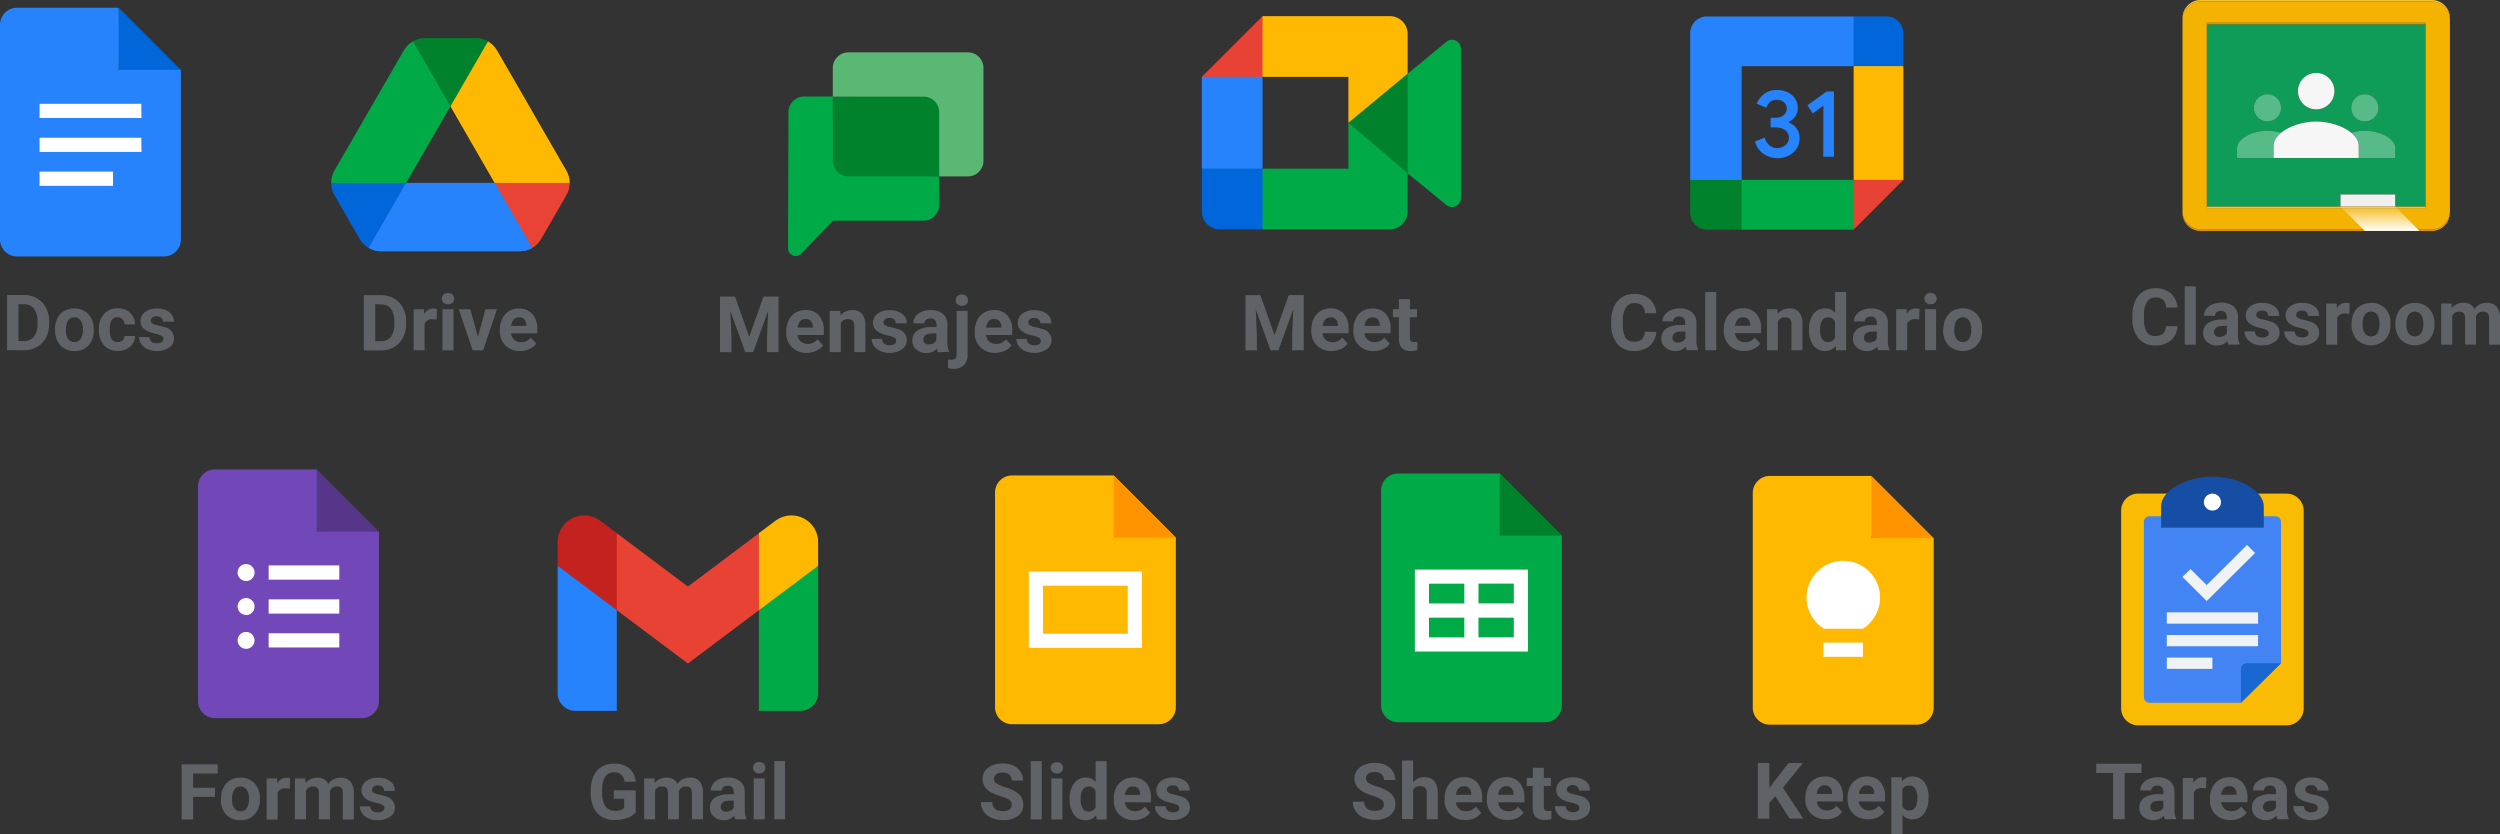 <?xml version="1.0" encoding="UTF-8"?>
<svg id="Layer_2" data-name="Layer 2" xmlns="http://www.w3.org/2000/svg" xmlns:xlink="http://www.w3.org/1999/xlink" viewBox="0 0 578.17 192.98">
  <rect x="0" y="0" width="578.17" height="192.98" fill="#333333" stroke="none"/>
  <defs>
    <style>
      .cls-1 {
        clip-path: url(#clippath);
      }

      .cls-2 {
        fill: none;
      }

      .cls-2, .cls-3, .cls-4, .cls-5, .cls-6, .cls-7, .cls-8, .cls-9, .cls-10, .cls-11, .cls-12, .cls-13, .cls-14, .cls-15, .cls-16, .cls-17, .cls-18, .cls-19, .cls-20, .cls-21, .cls-22, .cls-23, .cls-24, .cls-25, .cls-26, .cls-27, .cls-28, .cls-29, .cls-30 {
        stroke-width: 0px;
      }

      .cls-3 {
        fill: url(#linear-gradient);
      }

      .cls-4 {
        fill: #be360c;
      }

      .cls-4, .cls-5, .cls-6 {
        isolation: isolate;
        opacity: .2;
      }

      .cls-5 {
        fill: #263238;
      }

      .cls-6, .cls-22 {
        fill: #fff;
      }

      .cls-31 {
        clip-path: url(#clippath-1);
      }

      .cls-32 {
        clip-path: url(#clippath-4);
      }

      .cls-33 {
        clip-path: url(#clippath-3);
      }

      .cls-34 {
        clip-path: url(#clippath-2);
      }

      .cls-35 {
        clip-path: url(#clippath-7);
      }

      .cls-36 {
        clip-path: url(#clippath-8);
      }

      .cls-37 {
        clip-path: url(#clippath-6);
      }

      .cls-38 {
        clip-path: url(#clippath-5);
      }

      .cls-39 {
        clip-path: url(#clippath-9);
      }

      .cls-40 {
        clip-path: url(#clippath-10);
      }

      .cls-41 {
        clip-path: url(#clippath-11);
      }

      .cls-7 {
        fill: #f6f6f6;
      }

      .cls-8 {
        fill: #f3b300;
      }

      .cls-9 {
        fill: #fabb04;
      }

      .cls-10 {
        fill: #5f6368;
      }

      .cls-11 {
        fill: #5bb874;
      }

      .cls-12 {
        fill: #563689;
      }

      .cls-13 {
        fill: #7248b8;
      }

      .cls-14 {
        fill: #2683fb;
      }

      .cls-15 {
        fill: #57ba89;
      }

      .cls-16 {
        fill: #1967d1;
      }

      .cls-17 {
        fill: #4284f3;
      }

      .cls-18 {
        fill: #0f9c58;
      }

      .cls-19 {
        fill: #174ea5;
      }

      .cls-20 {
        fill: #c4221f;
      }

      .cls-21 {
        fill: #ff9400;
      }

      .cls-23 {
        fill: #e94335;
      }

      .cls-24 {
        fill: #ffb900;
      }

      .cls-25 {
        fill: #e84235;
      }

      .cls-26 {
        fill: #f0f2f3;
      }

      .cls-27 {
        fill: #f0f0f0;
      }

      .cls-28 {
        fill: #00ab47;
      }

      .cls-29 {
        fill: #0066d9;
      }

      .cls-30 {
        fill: #00822d;
      }
    </style>
    <clipPath id="clippath">
      <path class="cls-2" d="m494.51,114.16h34.31c2.17,0,3.94,1.75,3.95,3.92,0,0,0,0,0,0v45.75c0,2.17-1.78,3.93-3.95,3.92h-34.31c-2.18,0-3.95-1.74-3.96-3.92v-45.75c0-2.18,1.78-3.94,3.96-3.93h0Z"/>
    </clipPath>
    <clipPath id="clippath-1">
      <rect class="cls-2" x="479.97" y="106.96" width="63.47" height="63.47"/>
    </clipPath>
    <clipPath id="clippath-2">
      <path class="cls-2" d="m518.26,162.54h-21.14c-.72,0-1.31-.58-1.31-1.31v-40.53c0-.72.58-1.31,1.31-1.31,0,0,0,0,0,0h29.06c.73-.02,1.33.56,1.35,1.28,0,0,0,.02,0,.03v32.68"/>
    </clipPath>
    <clipPath id="clippath-3">
      <rect class="cls-2" x="479.97" y="106.96" width="63.47" height="63.47"/>
    </clipPath>
    <clipPath id="clippath-4">
      <path class="cls-2" d="m519.58,153.38h7.95l-9.27,9.15v-7.85c0-.73.6-1.31,1.32-1.31h0Z"/>
    </clipPath>
    <clipPath id="clippath-5">
      <rect class="cls-2" x="479.97" y="106.96" width="63.47" height="63.47"/>
    </clipPath>
    <clipPath id="clippath-6">
      <path class="cls-2" d="m504.73,133.42l1.87-1.82,3.73,3.71,9.33-9.28,1.87,1.85-11.19,11.12-5.6-5.58Zm-3.62,10.81v-2.61h21.11v2.61h-21.11Zm0,10.46v-2.61h10.55v2.61h-10.55Zm0-5.23v-2.61h21.11v2.61h-21.11Z"/>
    </clipPath>
    <clipPath id="clippath-7">
      <rect class="cls-2" x="479.97" y="106.96" width="63.47" height="63.47"/>
    </clipPath>
    <clipPath id="clippath-8">
      <path class="cls-2" d="m511.66,110.24c-5.75,0-11.87,3.07-11.87,6.86v4.93h23.75v-4.93c0-3.79-6.15-6.86-11.87-6.86Z"/>
    </clipPath>
    <clipPath id="clippath-9">
      <rect class="cls-2" x="479.97" y="106.96" width="63.47" height="63.47"/>
    </clipPath>
    <clipPath id="clippath-10">
      <ellipse class="cls-2" cx="511.66" cy="116.12" rx="1.98" ry="1.96"/>
    </clipPath>
    <clipPath id="clippath-11">
      <rect class="cls-2" x="479.97" y="106.96" width="63.47" height="63.47"/>
    </clipPath>
    <linearGradient id="linear-gradient" x1="550.42" y1="53.46" x2="550.42" y2="46.92" gradientUnits="userSpaceOnUse">
      <stop offset="0" stop-color="#fff"/>
      <stop offset="1" stop-color="#fff" stop-opacity="0"/>
    </linearGradient>
  </defs>
  <g id="Layer_1-2" data-name="Layer 1">
    <g>
      <g id="Layer_2-2" data-name="Layer 2">
        <g id="Layer_2-2" data-name="Layer 2-2">
          <path class="cls-10" d="m495.27,178.77h-3.9v10.68h-2.69v-10.68h-3.89v-2.14h10.47v2.14Z"/>
          <path class="cls-10" d="m500.66,189.48c-.12-.26-.21-.54-.25-.82-.61.68-1.49,1.06-2.41,1.03-.85.03-1.68-.27-2.33-.82-.6-.51-.94-1.27-.92-2.05-.05-.92.38-1.79,1.13-2.33.97-.6,2.11-.89,3.25-.82h1.18v-.55c.02-.38-.1-.76-.34-1.06-.28-.29-.68-.43-1.08-.39-.36-.02-.72.09-1,.31-.24.2-.38.51-.37.82h-2.56c0-.55.19-1.09.53-1.53.37-.49.87-.88,1.45-1.11.67-.28,1.38-.42,2.1-.4,1.01-.05,2.01.26,2.8.89.7.62,1.08,1.53,1.04,2.47v4.11c-.03.71.1,1.41.38,2.06v.15l-2.59.06Zm-2.1-1.77c.36.01.71-.06,1.04-.22.3-.14.55-.38.71-.67v-1.64h-.95c-1.27,0-1.96.44-2.04,1.33v.15c-.02.31.11.61.34.82.26.19.59.28.91.24Z"/>
          <path class="cls-10" d="m510.18,182.32c-.3-.05-.61-.07-.91-.07-.78-.1-1.53.29-1.9.98v6.25h-2.56v-9.55h2.42l.07,1.13c.4-.82,1.24-1.33,2.15-1.31.28,0,.56.04.82.12l-.09,2.46Z"/>
          <path class="cls-10" d="m515.81,189.65c-1.27.05-2.5-.41-3.43-1.28-.89-.92-1.36-2.16-1.29-3.43v-.25c-.02-.89.17-1.78.56-2.58.34-.72.89-1.33,1.57-1.74.7-.42,1.51-.63,2.33-.62,1.16-.06,2.29.39,3.09,1.24.8.98,1.21,2.23,1.13,3.5v1.04h-6.08c.06.57.32,1.1.74,1.5.43.38,1,.59,1.58.57.9.04,1.76-.36,2.31-1.07l1.25,1.41c-.4.55-.93.99-1.55,1.27-.69.31-1.44.47-2.19.45Zm-.3-7.85c-.47,0-.91.18-1.23.52-.34.42-.55.93-.6,1.47h3.55v-.21c.02-.48-.15-.95-.46-1.31-.33-.33-.79-.5-1.26-.47Z"/>
          <path class="cls-10" d="m526.71,189.48c-.12-.26-.21-.54-.25-.82-.61.68-1.49,1.06-2.41,1.03-.85.03-1.68-.27-2.33-.82-.6-.51-.94-1.27-.92-2.05-.05-.92.38-1.79,1.13-2.33.98-.61,2.13-.9,3.29-.82h1.17v-.55c.02-.38-.1-.76-.34-1.06-.28-.28-.67-.43-1.07-.39-.36-.02-.72.09-1.01.31-.24.2-.38.51-.37.82h-2.55c0-.55.18-1.09.51-1.54.37-.49.87-.88,1.45-1.11.65-.27,1.36-.4,2.06-.39,1.01-.05,2.01.26,2.8.89.7.62,1.08,1.53,1.04,2.47v4.11c-.03.71.1,1.41.38,2.06v.15l-2.57.06Zm-2.1-1.77c.36.02.72-.06,1.04-.22.3-.14.55-.38.71-.67v-1.64h-.95c-1.27,0-1.96.44-2.04,1.33v.15c-.02.31.11.61.34.82.26.19.59.28.91.24h0Z"/>
          <path class="cls-10" d="m536.05,186.84c0-.31-.18-.6-.46-.74-.47-.23-.97-.4-1.49-.48-2.28-.48-3.42-1.44-3.41-2.89,0-.83.39-1.62,1.05-2.12.8-.58,1.77-.87,2.76-.82,1.03-.06,2.06.23,2.91.82.7.52,1.11,1.35,1.09,2.23h-2.56c.01-.34-.12-.66-.35-.9-.3-.27-.7-.4-1.1-.36-.36-.02-.71.08-1,.3-.23.18-.36.45-.35.74,0,.28.16.54.4.68.42.23.88.38,1.36.45.56.1,1.11.25,1.64.43,1.19.29,2.02,1.35,2.02,2.57,0,.86-.44,1.66-1.18,2.11-.85.58-1.87.86-2.89.82-.73.02-1.46-.13-2.13-.43-.59-.25-1.09-.66-1.46-1.18-.35-.47-.54-1.05-.53-1.64h2.47c-.02.4.14.79.44,1.06.36.26.8.39,1.25.36.39.03.78-.07,1.11-.28.26-.15.42-.43.41-.72Z"/>
          <g class="cls-1">
            <g class="cls-31">
              <rect class="cls-9" x="489.93" y="113.54" width="43.46" height="54.84"/>
            </g>
          </g>
          <g class="cls-34">
            <g class="cls-33">
              <rect class="cls-17" x="495.21" y="118.78" width="32.9" height="44.38"/>
            </g>
          </g>
          <g class="cls-32">
            <g class="cls-38">
              <rect class="cls-16" x="517.64" y="152.77" width="10.48" height="10.39"/>
            </g>
          </g>
          <g class="cls-37">
            <g class="cls-35">
              <rect class="cls-26" x="500.48" y="125.42" width="22.35" height="29.9"/>
            </g>
          </g>
          <g class="cls-36">
            <g class="cls-39">
              <rect class="cls-19" x="499.17" y="109.62" width="24.99" height="13.01"/>
            </g>
          </g>
          <g class="cls-40">
            <g class="cls-41">
              <rect class="cls-22" x="509.06" y="113.54" width="5.2" height="5.16"/>
            </g>
          </g>
        </g>
      </g>
      <g id="Layer_2-3" data-name="Layer 2">
        <g id="Layer_2-2-2" data-name="Layer 2-2">
          <path class="cls-10" d="m383.05,76.74c-.04,1.25-.59,2.42-1.52,3.25-1.02.82-2.31,1.25-3.62,1.18-1.47.07-2.9-.53-3.87-1.64-1-1.3-1.5-2.92-1.41-4.55v-.82c-.03-1.13.19-2.25.65-3.29.39-.89,1.04-1.64,1.86-2.15.84-.51,1.82-.77,2.8-.75,1.29-.06,2.56.36,3.56,1.18.93.85,1.49,2.03,1.56,3.29h-2.63c0-.66-.25-1.31-.69-1.8-.51-.41-1.15-.6-1.8-.55-.81-.01-1.56.41-1.97,1.1-.5.89-.73,1.91-.67,2.93v.97c-.07,1.03.14,2.06.62,2.98.44.65,1.2,1.01,1.98.95.65.05,1.3-.15,1.82-.56.44-.46.69-1.08.69-1.72h2.64Z"/>
          <path class="cls-10" d="m390.11,80.99c-.12-.26-.21-.54-.25-.82-.62.68-1.51,1.05-2.42,1-.85.02-1.67-.27-2.31-.82-.6-.5-.94-1.25-.92-2.04-.05-.91.38-1.78,1.12-2.32.97-.6,2.1-.88,3.24-.82h1.16v-.54c.02-.38-.1-.76-.34-1.05-.28-.28-.67-.43-1.06-.39-.36-.02-.72.09-1.01.3-.24.21-.37.51-.36.82h-2.5c.01-.54.19-1.05.52-1.48.37-.49.87-.88,1.44-1.1.66-.28,1.37-.42,2.09-.4,1-.05,1.99.26,2.79.88.7.63,1.07,1.53,1.03,2.47v4.11c-.03.7.1,1.4.38,2.04v.15l-2.57.02Zm-2.1-1.76c.37,0,.74-.08,1.06-.25.29-.15.54-.38.7-.67v-1.64h-.97c-1.27,0-1.94.44-2.02,1.31v.15c-.02.31.1.61.33.82.26.2.58.3.9.28Z"/>
          <path class="cls-10" d="m396.91,80.99h-2.54v-13.47h2.54v13.47Z"/>
          <path class="cls-10" d="m403.37,81.17c-1.26.05-2.49-.41-3.4-1.28-.89-.91-1.37-2.14-1.31-3.41v-.25c-.02-.89.17-1.78.55-2.58.34-.72.89-1.33,1.57-1.74.7-.41,1.5-.62,2.31-.61,1.15-.06,2.27.39,3.07,1.23.8.97,1.2,2.22,1.12,3.48v1.04h-6.04c.05.59.31,1.13.74,1.54.43.38.99.58,1.56.56.89.04,1.75-.36,2.29-1.06l1.25,1.4c-.41.54-.95.97-1.57,1.24-.67.3-1.4.46-2.14.45Zm-.29-7.8c-.46,0-.91.18-1.22.51-.34.42-.55.93-.6,1.46h3.53v-.21c.02-.48-.15-.94-.46-1.31-.33-.32-.78-.49-1.24-.46Z"/>
          <path class="cls-10" d="m411.04,71.5l.08,1.1c.65-.84,1.67-1.32,2.73-1.27.84-.07,1.67.26,2.24.89.55.77.82,1.7.76,2.65v6.13h-2.54v-6.06c.04-.42-.09-.84-.35-1.18-.32-.27-.74-.4-1.16-.36-.68-.04-1.32.32-1.64.91v6.69h-2.5v-9.49h2.38Z"/>
          <path class="cls-10" d="m418.37,76.17c-.06-1.26.29-2.5,1-3.53.63-.86,1.65-1.35,2.72-1.31.89-.03,1.74.36,2.31,1.04v-4.84h2.55v13.47h-2.32l-.12-1c-.58.77-1.5,1.21-2.47,1.18-1.06.03-2.06-.47-2.69-1.32-.73-1.08-1.07-2.37-.99-3.67Zm2.54.19c-.04.71.12,1.42.46,2.05.29.47.81.74,1.36.71.7.04,1.36-.35,1.64-.99v-3.75c-.28-.65-.94-1.05-1.64-.99-1.21,0-1.82.99-1.82,2.97Z"/>
          <path class="cls-10" d="m434.39,80.99c-.12-.26-.21-.54-.25-.82-.6.68-1.48,1.06-2.39,1.03-.85.02-1.67-.27-2.31-.82-.6-.51-.94-1.26-.92-2.05-.04-.91.38-1.78,1.12-2.32.97-.6,2.1-.88,3.24-.82h1.17v-.54c.02-.38-.1-.76-.35-1.05-.28-.28-.67-.43-1.07-.39-.36-.02-.72.09-1,.3-.24.2-.38.51-.37.82h-2.52c0-.54.18-1.07.51-1.5.37-.49.87-.88,1.44-1.1.66-.28,1.37-.42,2.09-.4,1-.05,1.99.26,2.79.88.7.63,1.07,1.53,1.03,2.47v4.11c-.03.7.1,1.4.38,2.04v.15l-2.56.02Zm-2.1-1.76c.36,0,.72-.08,1.04-.25.3-.15.54-.38.71-.67v-1.64h-.95c-1.27,0-1.94.44-2.02,1.31v.15c-.02.31.1.61.33.82.26.2.58.3.9.28Z"/>
          <path class="cls-10" d="m443.86,73.88c-.3-.05-.61-.07-.91-.07-.77-.1-1.52.29-1.88.98v6.2h-2.54v-9.49h2.39l.07,1.13c.4-.8,1.22-1.31,2.11-1.31.28,0,.56.04.82.12l-.07,2.44Z"/>
          <path class="cls-10" d="m445.06,69.05c-.01-.36.13-.7.39-.95.6-.49,1.47-.49,2.07,0,.52.52.52,1.37,0,1.89-.28.25-.66.39-1.04.37-.38.02-.75-.11-1.03-.37-.26-.24-.41-.59-.39-.95Zm2.7,11.94h-2.55v-9.49h2.55v9.49Z"/>
          <path class="cls-10" d="m449.44,76.16c-.01-.87.17-1.72.54-2.51.33-.71.87-1.31,1.54-1.72.72-.41,1.54-.62,2.37-.61,1.16-.04,2.29.38,3.14,1.18.84.85,1.33,2,1.36,3.2v.65c.07,1.28-.37,2.54-1.22,3.5-1.83,1.77-4.74,1.77-6.57,0-.86-.99-1.29-2.28-1.22-3.58l.07-.11Zm2.53.18c-.05.73.13,1.45.51,2.07.62.8,1.77.95,2.57.33.12-.1.23-.21.33-.33.4-.68.58-1.47.52-2.26.04-.72-.14-1.44-.52-2.05-.6-.8-1.73-.97-2.53-.37-.14.11-.27.23-.37.37-.39.68-.56,1.46-.51,2.24Z"/>
          <g id="art_layer" data-name="art layer">
            <path class="cls-14" d="m407.88,35.61c-.99-.69-1.7-1.71-2.01-2.88l2.25-.93c.16.7.53,1.33,1.07,1.81.52.43,1.17.66,1.84.64.68,0,1.34-.23,1.87-.67.52-.41.83-1.04.82-1.71.02-.68-.29-1.32-.82-1.73-.6-.46-1.34-.7-2.1-.67h-1.31v-2.23h1.17c.66.02,1.3-.18,1.82-.58.49-.38.77-.98.74-1.6.02-.56-.23-1.09-.67-1.44-.47-.37-1.05-.56-1.64-.54-.57-.03-1.14.16-1.58.53-.38.36-.66.81-.82,1.31l-2.23-.93c.33-.88.9-1.65,1.64-2.22.87-.67,1.95-1.01,3.05-.96.85-.01,1.7.17,2.47.53.69.32,1.29.83,1.71,1.46.41.63.63,1.36.62,2.11.02.71-.18,1.42-.57,2.01-.38.54-.89.98-1.48,1.27v.13c.72.3,1.35.79,1.81,1.41.46.66.69,1.46.66,2.27.01.84-.22,1.65-.67,2.36-.46.71-1.1,1.27-1.86,1.64-.83.4-1.74.61-2.65.59-1.12,0-2.2-.35-3.12-.99Z"/>
            <path class="cls-14" d="m421.7,24.44l-2.47,1.79-1.23-1.88,4.44-3.2h1.69v15.1h-2.47l.03-11.8Z"/>
            <polygon class="cls-25" points="440.19 41.6 428.69 53.11 427.86 47.35 428.69 41.6 434.44 39.96 440.19 41.6"/>
            <polygon class="cls-28" points="402.75 41.6 399.94 47.35 402.8 53.11 428.69 53.11 428.69 41.6 402.75 41.6"/>
            <path class="cls-14" d="m394.77,3.8c-2.15,0-3.89,1.75-3.89,3.9v33.91l5.75,2.47,6.16-2.47V15.31h25.88l2.47-6.16-2.47-5.34h-33.91Z"/>
            <path class="cls-30" d="m390.89,41.6v7.61c0,2.15,1.74,3.89,3.89,3.9h8.03v-11.5h-11.92Z"/>
            <polygon class="cls-24" points="428.69 15.31 428.69 41.6 440.19 41.6 440.19 15.31 434.44 12.71 428.69 15.31"/>
            <path class="cls-29" d="m440.19,15.31v-7.61c0-2.15-1.74-3.9-3.9-3.9h-7.61v11.5h11.5Z"/>
          </g>
        </g>
      </g>
      <g id="Layer_2-4" data-name="Layer 2">
        <g id="Layer_2-2-3" data-name="Layer 2-2">
          <path class="cls-10" d="m291.47,68.24l3.29,9.26,3.29-9.26h3.46v12.77h-2.67v-3.49l.26-6.02-3.45,9.52h-1.81l-3.43-9.51.26,6.02v3.49h-2.63v-12.77h3.43Z"/>
          <path class="cls-10" d="m307.97,81.19c-1.26.05-2.49-.41-3.4-1.28-.89-.9-1.37-2.14-1.31-3.41v-.25c-.02-.88.17-1.76.55-2.56.34-.73.88-1.34,1.57-1.76.7-.42,1.5-.63,2.31-.61,1.15-.06,2.27.39,3.07,1.22.8.98,1.2,2.23,1.12,3.49v1.04h-6.05c.06.57.32,1.1.75,1.49.43.38.99.59,1.56.57.89.04,1.75-.36,2.29-1.07l1.21,1.41c-.39.55-.93.99-1.54,1.26-.67.3-1.39.46-2.12.45Zm-.29-7.8c-.46-.02-.91.17-1.22.52-.34.42-.54.93-.58,1.46h3.53v-.21c.02-.48-.15-.95-.46-1.31-.34-.33-.8-.5-1.27-.47Z"/>
          <path class="cls-10" d="m317.68,81.19c-1.26.05-2.48-.41-3.39-1.28-.9-.9-1.38-2.14-1.31-3.41v-.25c-.01-.88.18-1.76.56-2.56.33-.73.88-1.34,1.56-1.76.7-.4,1.49-.61,2.3-.58,1.15-.06,2.27.39,3.07,1.22.8.97,1.2,2.21,1.13,3.47v1.04h-6.04c.06.57.32,1.1.74,1.49.43.38.99.59,1.57.57.89.04,1.74-.36,2.28-1.07l1.25,1.4c-.38.56-.91,1-1.53,1.27-.68.31-1.43.47-2.18.45Zm-.29-7.8c-.46-.02-.91.17-1.22.52-.34.41-.55.93-.6,1.46h3.53v-.21c.02-.48-.14-.94-.45-1.31-.33-.33-.79-.5-1.25-.47Z"/>
          <path class="cls-10" d="m326.06,69.19v2.33h1.64v1.86h-1.64v4.74c-.02.27.05.53.2.76.22.17.5.25.77.22.25,0,.5-.02.75-.06v1.93c-.5.15-1.02.22-1.54.22-1.77,0-2.68-.9-2.72-2.69v-5.13h-1.38v-1.86h1.38v-2.33h2.54Z"/>
          <polygon class="cls-30" points="311.84 28.38 317.69 35.06 325.54 40.07 326.91 28.42 325.54 17.03 317.53 21.44 311.84 28.38"/>
          <path class="cls-29" d="m277.95,39v9.93c0,2.27,1.84,4.11,4.11,4.11h9.93l2.05-7.5-2.05-6.53-6.81-2.05-7.22,2.05Z"/>
          <polygon class="cls-25" points="291.98 3.73 277.95 17.76 285.17 19.82 291.98 17.76 294 11.32 291.98 3.73"/>
          <rect class="cls-14" x="277.95" y="17.76" width="14.04" height="21.23"/>
          <path class="cls-28" d="m334.51,9.67l-8.97,7.4v23.01l9.04,7.4c.91.68,2.2.5,2.88-.41.27-.36.41-.79.41-1.23V11.26c0-1.13-.91-2.06-2.05-2.06-.48,0-.95.16-1.32.47Z"/>
          <path class="cls-28" d="m311.84,28.38h0v10.62h-19.86v14.04h29.45c2.27,0,4.11-1.84,4.11-4.11v-8.85l-13.7-11.69Z"/>
          <path class="cls-24" d="m321.43,3.73h-29.45v14.04h19.86v10.62l13.7-11.35V7.84c0-2.27-1.84-4.11-4.11-4.11Z"/>
        </g>
      </g>
      <g id="Layer_2-5" data-name="Layer 2">
        <g id="Layer_2-2-4" data-name="Layer 2-2">
          <path class="cls-10" d="m1.64,80.99v-12.77h3.89c1.05-.02,2.09.24,3.01.76.89.51,1.61,1.26,2.08,2.16.51.98.77,2.07.75,3.18v.61c.02,1.1-.23,2.19-.74,3.17-.47.9-1.18,1.64-2.06,2.14-.92.52-1.95.78-3.01.77l-3.91-.02Zm2.63-10.64v8.53h1.23c.9.05,1.78-.32,2.36-1.01.59-.84.88-1.86.82-2.88v-.67c.07-1.05-.22-2.09-.82-2.96-.58-.69-1.46-1.06-2.36-1h-1.23Z"/>
          <path class="cls-10" d="m12.71,76.16c-.02-.87.17-1.73.54-2.51.33-.71.87-1.31,1.54-1.72.72-.41,1.54-.62,2.37-.6,1.16-.05,2.29.38,3.14,1.18.84.85,1.32,1.99,1.36,3.19v.65c.08,1.28-.34,2.54-1.17,3.52-.85.9-2.05,1.38-3.29,1.31-1.22.05-2.39-.43-3.23-1.31-.86-.99-1.29-2.27-1.22-3.57l-.03-.12Zm2.53.18c-.04.73.13,1.45.51,2.07.62.8,1.77.95,2.57.33.12-.1.23-.21.33-.33.4-.69.58-1.48.52-2.27.04-.72-.14-1.43-.52-2.04-.33-.48-.88-.75-1.46-.73-.57-.02-1.12.25-1.44.73-.39.68-.56,1.46-.51,2.24Z"/>
          <path class="cls-10" d="m27.21,79.13c.42.02.82-.12,1.14-.39.29-.26.46-.63.46-1.03h2.42c0,.63-.19,1.24-.53,1.77-.35.54-.84.97-1.42,1.24-.62.3-1.29.45-1.98.44-1.23.07-2.42-.41-3.25-1.31-.83-1-1.25-2.28-1.18-3.57v-.16c-.07-1.27.35-2.52,1.17-3.5.82-.89,2-1.36,3.2-1.31,1.05-.05,2.07.31,2.85,1.01.74.7,1.16,1.69,1.13,2.71h-2.42c0-.44-.16-.87-.46-1.2-.3-.32-.72-.49-1.16-.47-.53-.03-1.03.22-1.34.65-.35.64-.51,1.37-.45,2.1v.26c-.06.73.1,1.47.45,2.11.31.43.82.68,1.36.64Z"/>
          <path class="cls-10" d="m37.8,78.37c0-.31-.18-.59-.46-.73-.46-.23-.96-.39-1.47-.48-2.26-.48-3.39-1.44-3.39-2.88,0-.83.38-1.61,1.04-2.1.79-.59,1.76-.88,2.74-.82,1.03-.06,2.04.23,2.88.82.7.52,1.1,1.34,1.08,2.21h-2.56c0-.33-.12-.66-.35-.9-.62-.45-1.44-.47-2.09-.07-.23.18-.36.45-.35.74,0,.28.15.54.4.67.42.23.88.38,1.35.45.54.1,1.07.24,1.59.42,1.19.27,2.03,1.33,2.04,2.56.02.85-.4,1.64-1.11,2.1-.85.57-1.85.86-2.88.82-.73.01-1.45-.13-2.12-.42-.58-.26-1.08-.66-1.45-1.17-.35-.48-.53-1.05-.53-1.64h2.41c-.02.41.15.81.47,1.08.36.26.8.38,1.24.36.39.02.77-.07,1.1-.28.25-.16.41-.45.4-.75Z"/>
          <rect class="cls-22" x="8.5" y="31.21" width="24.84" height="4.58"/>
          <rect class="cls-22" x="8.5" y="39.05" width="18.3" height="4.58"/>
          <polygon class="cls-29" points="27.45 16.18 34.19 16.5 41.83 16.18 27.45 1.79 27.13 10.57 27.45 16.18"/>
          <rect class="cls-22" x="8.5" y="23.37" width="24.84" height="4.58"/>
          <path class="cls-14" d="m27.45,16.18V1.79H3.92C1.76,1.8,0,3.55,0,5.71v49.68c0,2.16,1.76,3.92,3.92,3.92h34c2.16,0,3.92-1.76,3.92-3.92V16.18h-14.38Zm-1.31,26.8H9.15v-3.29h16.99v3.29Zm6.57-7.84H9.15v-3.29h23.53l.04,3.29Zm0-7.85H9.15v-3.29h23.53l.04,3.29Z"/>
        </g>
      </g>
      <g id="Layer_2-6" data-name="Layer 2">
        <g id="Layer_2-2-5" data-name="Layer 2-2">
          <path class="cls-10" d="m84.14,81.02v-12.77h3.95c1.05-.02,2.09.24,3.02.76.89.5,1.6,1.26,2.07,2.16.51.98.77,2.07.75,3.18v.58c.02,1.1-.23,2.19-.73,3.17-.47.92-1.19,1.68-2.09,2.19-.92.52-1.95.78-3.01.77l-3.96-.04Zm2.63-10.68v8.57h1.27c.9.06,1.78-.32,2.36-1.01.59-.84.88-1.86.82-2.88v-.67c.07-1.05-.22-2.09-.82-2.95-.57-.68-1.42-1.05-2.31-1.01l-1.32-.04Z"/>
          <path class="cls-10" d="m100.99,73.9c-.3-.04-.61-.06-.91-.07-.77-.1-1.53.28-1.89.97v6.21h-2.53v-9.49h2.39l.07,1.13c.39-.81,1.22-1.31,2.11-1.31.28,0,.56.03.82.12l-.07,2.43Z"/>
          <path class="cls-10" d="m102.19,69.07c-.01-.35.12-.69.38-.94.28-.26.66-.39,1.04-.37.38-.02.75.12,1.04.37.52.52.52,1.37,0,1.89-.28.25-.65.38-1.03.36-.38.02-.75-.11-1.04-.36-.26-.25-.4-.59-.39-.95Zm2.7,11.95h-2.55v-9.49h2.55v9.49Z"/>
          <path class="cls-10" d="m110.52,77.92l1.76-6.39h2.65l-3.2,9.49h-2.42l-3.2-9.49h2.65l1.77,6.39Z"/>
          <path class="cls-10" d="m120.31,81.19c-1.26.05-2.49-.41-3.4-1.27-.89-.91-1.37-2.15-1.31-3.42v-.25c-.01-.88.18-1.75.55-2.54.33-.72.86-1.33,1.53-1.75.7-.41,1.5-.62,2.32-.61,1.15-.06,2.27.39,3.07,1.22.82.97,1.25,2.21,1.19,3.48v1.04h-6.09c.06.57.32,1.1.75,1.49.43.38.99.59,1.56.57.89.04,1.75-.36,2.29-1.06l1.24,1.37c-.39.55-.93.99-1.54,1.26-.67.31-1.41.47-2.15.47Zm-.29-7.79c-.46-.02-.91.17-1.22.51-.34.41-.55.91-.6,1.45h3.53v-.21c.02-.48-.15-.95-.46-1.31-.33-.31-.78-.48-1.24-.44Z"/>
          <path class="cls-23" d="m114.39,42.3l3.19,7.48,5.49,7.56h0c.87-.5,1.59-1.21,2.09-2.08l5.83-10.12c.5-.86.76-1.84.76-2.84l-8.97-.95-8.4.95Z"/>
          <path class="cls-30" d="m112.86,9.56c-.86-.5-1.84-.76-2.84-.76h-11.69c-1,0-1.98.27-2.84.76h0l3.29,7.68,5.35,7.31v.04h0l5.4-7.4,3.29-7.64h.05Z"/>
          <path class="cls-29" d="m93.95,42.3l-8.95-1.27-8.41,1.27c0,1,.26,1.98.76,2.84l5.82,10.12c.5.86,1.22,1.58,2.09,2.08l5.4-7.17,3.29-7.87h.02Z"/>
          <path class="cls-24" d="m122.97,25.54l-8.03-13.9c-.5-.86-1.22-1.58-2.08-2.08l-8.69,15.04,10.21,17.7h17.37c0-1-.26-1.98-.76-2.84l-8.03-13.91Z"/>
          <path class="cls-14" d="m114.39,42.3h-20.44l-8.68,15.04c.86.5,1.83.76,2.82.76h32.14c1,0,1.98-.26,2.84-.76l-8.69-15.04Z"/>
          <path class="cls-14" d="m114.39,42.3h-20.44l-8.68,15.04c.86.5,1.83.76,2.82.76h32.14c1,0,1.98-.26,2.84-.76l-8.69-15.04Z"/>
          <path class="cls-28" d="m104.18,24.6l-8.69-15.04c-.86.5-1.58,1.21-2.08,2.07l-16.07,27.83c-.49.86-.75,1.84-.76,2.84h17.36l10.22-17.7Z"/>
        </g>
      </g>
      <g id="Layer_2-7" data-name="Layer 2">
        <g id="Layer_2-2-6" data-name="Layer 2-2">
          <path class="cls-10" d="m169.98,68.59l3.29,9.33,3.29-9.33h3.48v12.85h-2.65v-3.51l.27-6.06-3.48,9.57h-1.82l-3.46-9.57.26,6.06v3.51h-2.65v-12.85h3.46Z"/>
          <path class="cls-10" d="m186.58,81.62c-1.27.05-2.51-.43-3.43-1.31-.9-.91-1.38-2.16-1.31-3.43v-.25c-.02-.89.17-1.77.56-2.57.34-.72.89-1.33,1.57-1.75.7-.41,1.51-.62,2.33-.61,1.16-.06,2.29.39,3.09,1.23.8.98,1.21,2.23,1.13,3.5v1.04h-6.08c.06.57.32,1.11.74,1.5.43.38,1,.59,1.58.57.9.04,1.75-.36,2.3-1.07l1.3,1.42c-.41.55-.96.97-1.59,1.23-.68.32-1.42.49-2.17.49Zm-.3-7.85c-.46-.01-.91.17-1.23.51-.34.42-.55.94-.6,1.48h3.55v-.21c.02-.48-.15-.95-.46-1.32-.33-.32-.79-.49-1.26-.46Z"/>
          <path class="cls-10" d="m194.31,71.89l.07,1.1c.66-.84,1.68-1.31,2.74-1.27.85-.07,1.68.26,2.26.89.56.77.83,1.71.76,2.66v6.17h-2.56v-6.06c.04-.42-.09-.84-.35-1.18-.31-.29-.72-.43-1.14-.41-.68-.04-1.32.32-1.64.92v6.73h-2.56v-9.55h2.41Z"/>
          <path class="cls-10" d="m207.26,78.8c0-.32-.18-.6-.47-.74-.47-.23-.97-.39-1.49-.48-2.27-.48-3.41-1.45-3.41-2.89,0-.84.39-1.63,1.06-2.13.8-.59,1.77-.88,2.76-.82,1.03-.07,2.06.22,2.9.82.71.52,1.11,1.34,1.09,2.22h-2.55c0-.34-.12-.66-.35-.9-.31-.26-.71-.39-1.11-.35-.35-.02-.71.08-.99.29-.24.17-.38.45-.39.74,0,.28.16.54.4.68.42.22.88.38,1.36.45.56.1,1.11.24,1.64.43,1.18.29,2.01,1.34,2.01,2.55.02.85-.4,1.65-1.12,2.12-.85.57-1.87.86-2.89.82-.73.01-1.46-.13-2.14-.43-.58-.26-1.09-.66-1.46-1.18-.35-.48-.53-1.05-.53-1.64h2.42c-.02.44.17.85.51,1.13.36.26.8.39,1.25.36.39.02.78-.07,1.11-.28.25-.17.39-.46.38-.76Z"/>
          <path class="cls-10" d="m216.91,81.44c-.13-.26-.22-.54-.25-.82-.61.69-1.5,1.07-2.42,1.04-.85.03-1.68-.27-2.33-.82-.6-.51-.94-1.26-.92-2.05-.04-.92.38-1.8,1.13-2.33.98-.61,2.13-.9,3.29-.82h1.18v-.54c.02-.38-.1-.76-.35-1.06-.28-.29-.67-.44-1.07-.4-.36-.02-.72.09-1.01.31-.24.2-.38.51-.37.82h-2.55c0-.55.15-1.09.47-1.54.37-.5.88-.9,1.45-1.13.67-.27,1.38-.41,2.1-.39,1.01-.05,2,.26,2.8.88.7.62,1.08,1.53,1.04,2.47v4.11c-.03.7.1,1.41.38,2.05v.15l-2.57.09Zm-2.11-1.77c.36,0,.72-.08,1.04-.25.29-.15.54-.39.71-.67v-1.64h-.95c-1.28,0-1.96.44-2.04,1.32v.15c-.02.31.11.61.34.82.26.2.58.29.9.27Z"/>
          <path class="cls-10" d="m223.77,71.89v10.06c.06.9-.23,1.78-.82,2.47-.65.62-1.52.94-2.42.88-.43,0-.85-.05-1.27-.16v-2.01c.27.05.55.07.82.07.77,0,1.16-.41,1.16-1.22v-10.09h2.52Zm-2.76-2.47c0-.36.13-.7.39-.95.28-.26.66-.39,1.04-.37.39-.02.76.11,1.05.37.25.25.39.59.38.95.01.36-.13.71-.39.95-.6.49-1.47.49-2.07,0-.27-.25-.41-.6-.39-.96h0Z"/>
          <path class="cls-10" d="m230.16,81.62c-1.27.04-2.51-.43-3.42-1.31-.9-.91-1.38-2.16-1.32-3.43v-.25c-.02-.89.18-1.77.56-2.57.34-.72.89-1.33,1.58-1.75.7-.42,1.51-.63,2.33-.61,1.16-.06,2.28.39,3.08,1.23.8.98,1.21,2.23,1.13,3.5v1.04h-6.08c.06.58.32,1.11.75,1.5.43.39,1,.59,1.58.57.89.04,1.75-.36,2.3-1.07l1.27,1.42c-.4.55-.94.97-1.57,1.23-.68.32-1.42.49-2.17.49Zm-.29-7.85c-.46-.01-.91.17-1.23.51-.35.42-.56.94-.61,1.48h3.55v-.21c.02-.48-.14-.96-.46-1.32-.33-.32-.79-.49-1.25-.46Z"/>
          <path class="cls-10" d="m240.71,78.8c0-.32-.18-.6-.47-.74-.47-.23-.97-.39-1.49-.48-2.27-.48-3.4-1.45-3.4-2.89,0-.84.38-1.63,1.05-2.13.8-.59,1.77-.88,2.76-.82,1.03-.06,2.06.23,2.91.82.7.52,1.1,1.35,1.08,2.22h-2.55c.01-.34-.12-.66-.35-.9-.3-.26-.7-.39-1.1-.35-.36-.02-.71.08-1,.29-.23.18-.36.46-.35.75,0,.28.16.54.4.68.42.22.88.38,1.36.45.56.1,1.11.24,1.64.43,1.16.3,1.98,1.34,1.99,2.54,0,.85-.41,1.65-1.13,2.12-.85.57-1.87.86-2.89.82-.73.01-1.46-.14-2.14-.43-.58-.26-1.08-.66-1.45-1.18-.35-.48-.54-1.05-.53-1.64h2.42c-.02.44.18.86.53,1.13.36.26.8.38,1.25.36.39.03.78-.07,1.11-.28.25-.17.38-.47.35-.76Z"/>
          <g id="foreground">
            <path class="cls-30" d="m217.2,40.8l1.03-15.37c0-1.98-1.6-3.58-3.58-3.58h0l-22.04.51-.51,15.88c0,1.98,1.6,3.58,3.58,3.58,0,0,0,0,0,0l21.51-1.02Z"/>
            <path class="cls-28" d="m196.2,40.8h21v6.64c0,1.98-1.6,3.59-3.58,3.59h-21.01l-7.31,7.67c-.69.7-1.82.7-2.52,0-.34-.34-.53-.79-.53-1.27l.1-31.53c0-1.98,1.61-3.57,3.59-3.57h6.66v14.87c0,1.98,1.61,3.59,3.59,3.59Z"/>
            <path class="cls-11" d="m192.61,22.35h21.01c1.98,0,3.58,1.6,3.58,3.58v14.87h6.66c1.98,0,3.58-1.61,3.58-3.59V15.69c0-1.98-1.6-3.58-3.58-3.58h0s-27.67,0-27.67,0c-1.98,0-3.59,1.6-3.59,3.58v6.66Z"/>
          </g>
        </g>
      </g>
      <g id="Layer_2-8" data-name="Layer 2">
        <g id="Layer_2-2-7" data-name="Layer 2-2">
          <path class="cls-10" d="m410.57,184.15l-1.38,1.51v3.67h-2.65v-12.88h2.65v5.83l1.17-1.6,3.29-4.22h3.29l-4.6,5.71,4.69,7.14h-3.15l-3.3-5.15Z"/>
          <path class="cls-10" d="m422.25,189.47c-1.27.05-2.5-.41-3.42-1.28-.9-.91-1.38-2.16-1.32-3.43v-.25c-.01-.89.18-1.77.56-2.58.34-.72.89-1.33,1.58-1.74.7-.42,1.51-.63,2.33-.62,1.17-.07,2.31.39,3.11,1.24.8.98,1.21,2.23,1.13,3.5v1.04h-6.08c.05.57.32,1.11.75,1.5.43.39,1,.59,1.58.57.9.04,1.75-.36,2.3-1.07l1.25,1.41c-.39.55-.93.99-1.55,1.27-.69.31-1.44.47-2.19.45Zm-.29-7.85c-.47-.02-.92.17-1.23.52-.34.42-.54.93-.58,1.47h3.55v-.21c.02-.48-.14-.95-.46-1.31-.34-.33-.8-.5-1.27-.47Z"/>
          <path class="cls-10" d="m432.02,189.47c-1.27.05-2.5-.41-3.42-1.28-.9-.91-1.38-2.16-1.32-3.43v-.25c-.01-.89.18-1.77.56-2.58.34-.72.89-1.33,1.58-1.74.7-.42,1.51-.63,2.33-.62,1.16-.06,2.29.39,3.08,1.24.81.98,1.21,2.23,1.13,3.5v1.04h-6.08c.06.57.32,1.11.75,1.5.43.39,1,.59,1.58.57.9.04,1.75-.36,2.3-1.07l1.27,1.41c-.4.55-.93.99-1.55,1.27-.69.31-1.43.46-2.19.45Zm-.29-7.85c-.47-.02-.92.17-1.23.52-.35.42-.56.93-.61,1.47h3.55v-.21c.02-.48-.14-.95-.46-1.31-.33-.33-.79-.5-1.25-.47Z"/>
          <path class="cls-10" d="m445.99,184.62c.06,1.25-.3,2.48-1,3.51-.61.86-1.61,1.37-2.66,1.35-.89.04-1.75-.33-2.34-1v4.5h-2.59v-13.22h2.36l.11.93c.59-.73,1.48-1.14,2.42-1.11,1.08-.04,2.1.45,2.75,1.31.71,1.06,1.05,2.33.98,3.6l-.02.14Zm-2.56-.19c.04-.72-.12-1.43-.47-2.05-.29-.47-.82-.75-1.37-.72-.68-.07-1.34.29-1.64.91v3.92c.31.62.95.99,1.64.95,1.23,0,1.84-1,1.84-3Z"/>
          <rect class="cls-22" x="421.37" y="148.3" width="9.8" height="3.92"/>
          <path class="cls-22" d="m426.26,129.02c-5.08-.02-9.22,4.09-9.23,9.17-.01,3.17,1.62,6.13,4.3,7.82h9.84c4.3-2.71,5.6-8.39,2.89-12.69-1.69-2.69-4.65-4.31-7.82-4.3h.02Z"/>
          <path class="cls-24" d="m440,123.14l-7.19,1.31,1.31-7.19-1.31-7.19h-23.53c-2.16,0-3.92,1.76-3.92,3.92v49.68c0,2.16,1.76,3.92,3.92,3.92h34c2.16,0,3.92-1.76,3.92-3.92v-39.22l-7.19-1.31Zm-9.17,28.76h-9.13v-3.29h9.13v3.29Zm0-6.5h-9.04c-3.98-2.5-5.18-7.75-2.69-11.72,2.5-3.98,7.75-5.18,11.72-2.69,3.98,2.5,5.18,7.75,2.69,11.72-.68,1.09-1.6,2-2.69,2.69Z"/>
          <polygon class="cls-21" points="432.81 110.06 447.19 124.44 432.81 124.44 432.81 110.06"/>
        </g>
      </g>
      <g id="Layer_2-9" data-name="Layer 2">
        <g id="Layer_2-2-8" data-name="Layer 2-2">
          <path class="cls-10" d="m49.7,184.29h-5.05v5.22h-2.63v-12.75h8.32v2.13h-5.69v3.29h5.05v2.11Z"/>
          <path class="cls-10" d="m51.12,184.68c-.02-.87.17-1.74.55-2.52.34-.71.88-1.31,1.56-1.71.72-.41,1.54-.63,2.37-.61,1.16-.05,2.29.38,3.13,1.18.85.85,1.33,2,1.36,3.2v.65c.07,1.28-.37,2.54-1.22,3.5-.85.9-2.05,1.39-3.29,1.32-1.23.06-2.43-.42-3.29-1.31-.86-.99-1.29-2.28-1.22-3.58l.03-.11Zm2.54.17c-.05.73.13,1.45.51,2.07.33.48.88.75,1.45.71.57.03,1.11-.24,1.44-.71.4-.68.58-1.47.52-2.26.04-.72-.14-1.44-.52-2.05-.33-.48-.88-.75-1.45-.73-.57-.03-1.12.25-1.44.72-.39.68-.57,1.46-.51,2.24Z"/>
          <path class="cls-10" d="m67,182.39c-.3-.04-.61-.07-.91-.07-.78-.1-1.53.31-1.88,1.01v6.21h-2.54v-9.5h2.4l.07,1.13c.4-.8,1.22-1.31,2.12-1.31.28,0,.56.04.82.12l-.07,2.41Z"/>
          <path class="cls-10" d="m70.6,180.05l.08,1.06c.66-.82,1.67-1.28,2.73-1.24,1.06-.09,2.07.49,2.51,1.45.63-.95,1.71-1.5,2.85-1.45.86-.06,1.71.27,2.3.9.56.79.82,1.74.75,2.7v6.06h-2.54v-6.09c.04-.41-.06-.83-.29-1.18-.29-.29-.7-.42-1.11-.38-.71-.04-1.36.41-1.58,1.09v6.52h-2.56v-6.05c.04-.42-.08-.84-.32-1.19-.3-.28-.7-.41-1.11-.37-.64-.03-1.24.32-1.54.9v6.71h-2.56v-9.46h2.37Z"/>
          <path class="cls-10" d="m88.92,186.89c0-.31-.18-.6-.46-.74-.47-.23-.97-.39-1.48-.48-2.26-.47-3.39-1.43-3.39-2.88,0-.83.38-1.61,1.04-2.11.79-.58,1.76-.87,2.74-.82,1.03-.06,2.05.23,2.89.82.69.53,1.08,1.35,1.05,2.22h-2.47c.01-.33-.11-.66-.35-.9-.3-.26-.69-.39-1.09-.36-.36-.03-.73.08-1.02.3-.22.18-.35.45-.35.73,0,.26.13.51.35.67.42.22.88.38,1.35.44.54.1,1.07.25,1.59.43,1.18.28,2.01,1.34,2.01,2.56.01.84-.41,1.63-1.12,2.1-.85.57-1.85.86-2.88.82-.73.02-1.45-.13-2.12-.43-.58-.25-1.08-.65-1.45-1.17-.34-.46-.53-1.02-.53-1.59h2.4c0,.4.19.78.5,1.03.36.26.8.39,1.24.36.39.03.77-.07,1.1-.27.26-.15.42-.43.41-.72Z"/>
          <polygon class="cls-12" points="73.24 108.56 87.62 122.94 80.43 123.6 73.24 122.94 72.58 115.75 73.24 108.56"/>
          <rect class="cls-22" x="61.8" y="130.46" width="16.99" height="3.92"/>
          <circle class="cls-22" cx="56.89" cy="132.42" r="2.28"/>
          <rect class="cls-22" x="61.8" y="138.3" width="16.99" height="3.92"/>
          <circle class="cls-22" cx="56.89" cy="140.26" r="2.28"/>
          <rect class="cls-22" x="61.8" y="146.15" width="16.99" height="3.92"/>
          <circle class="cls-22" cx="56.89" cy="148.11" r="2.61"/>
          <path class="cls-13" d="m73.25,122.94v-14.38h-23.54c-2.16,0-3.92,1.76-3.92,3.92v49.68c0,2.16,1.76,3.92,3.92,3.92h34c2.16,0,3.92-1.76,3.92-3.92v-39.22h-14.37Zm-16.34,27.12c-1.08,0-1.96-.88-1.96-1.96,0-1.08.88-1.96,1.96-1.96,1.08,0,1.96.88,1.96,1.96,0,0,0,0,0,0,0,1.08-.87,1.96-1.95,1.96,0,0-.02,0-.02,0h0Zm0-7.84c-1.08,0-1.96-.88-1.96-1.96,0-1.08.88-1.96,1.96-1.96s1.96.88,1.96,1.96h0c.02,1.08-.83,1.97-1.91,2-.02,0-.04,0-.06,0v-.03Zm0-7.85c-1.08,0-1.97-.87-1.97-1.96,0-1.08.87-1.97,1.96-1.97,1.08,0,1.96.87,1.97,1.95.02,1.08-.84,1.97-1.92,1.99-.01,0-.03,0-.04,0h0Zm21.56,15.37h-16.34v-3.29h16.34v3.29Zm0-7.84h-16.34v-3.29h16.34v3.29Zm0-7.85h-16.34v-3.29h16.34v3.29Z"/>
        </g>
      </g>
      <g id="Layer_2-10" data-name="Layer 2">
        <g id="Layer_2-2-9" data-name="Layer 2-2">
          <path class="cls-10" d="m320.04,186.08c.02-.45-.18-.88-.53-1.16-.59-.37-1.23-.64-1.91-.82-.75-.23-1.48-.52-2.18-.88-1.46-.81-2.19-1.87-2.19-3.2,0-.67.2-1.32.59-1.87.43-.57,1.01-1.01,1.68-1.27.78-.32,1.62-.47,2.47-.46.85-.01,1.69.16,2.47.5.67.3,1.24.79,1.64,1.41.41.61.62,1.33.62,2.06h-2.65c.03-.52-.18-1.02-.56-1.37-.44-.35-1-.53-1.56-.49-.54-.03-1.07.11-1.51.41-.35.25-.55.66-.53,1.08.01.43.25.83.62,1.04.58.36,1.21.64,1.87.82,1.21.29,2.33.85,3.29,1.64.67.64,1.05,1.54,1.04,2.47.04,1.03-.43,2.01-1.27,2.62-.99.7-2.18,1.05-3.39,1-.94.02-1.87-.17-2.74-.54-.74-.32-1.37-.84-1.82-1.51-.43-.64-.65-1.39-.64-2.16h2.65c0,1.41.82,2.13,2.55,2.13.52.03,1.03-.11,1.47-.39.35-.24.55-.64.53-1.07Z"/>
          <path class="cls-10" d="m326.8,180.94c.62-.78,1.56-1.23,2.56-1.22,2.07,0,3.12,1.21,3.15,3.61v6.12h-2.55v-6.05c.04-.44-.09-.87-.35-1.22-.32-.28-.74-.41-1.16-.37-.66-.06-1.3.26-1.64.82v6.79h-2.55v-13.53h2.55v5.05Z"/>
          <path class="cls-10" d="m338.83,189.63c-1.27.05-2.5-.41-3.43-1.28-.9-.91-1.38-2.16-1.31-3.43v-.25c-.02-.89.17-1.77.55-2.58.35-.72.89-1.33,1.58-1.74.7-.42,1.51-.63,2.33-.62,1.17-.05,2.3.42,3.09,1.27.8.99,1.21,2.24,1.13,3.51v1.04h-6.1c.06.57.33,1.1.75,1.5.43.38,1,.59,1.58.57.9.04,1.76-.36,2.3-1.07l1.26,1.41c-.4.55-.93.99-1.54,1.27-.68.29-1.42.43-2.17.41Zm-.3-7.81c-.47,0-.91.18-1.23.52-.35.42-.56.93-.6,1.47h3.55v-.21c.02-.48-.15-.95-.46-1.31-.33-.33-.79-.5-1.26-.47Z"/>
          <path class="cls-10" d="m348.6,189.63c-1.27.05-2.5-.41-3.43-1.28-.9-.91-1.38-2.16-1.31-3.43v-.25c-.02-.89.17-1.78.56-2.58.34-.72.89-1.33,1.57-1.74.7-.42,1.51-.63,2.33-.62,1.17-.05,2.3.42,3.09,1.27.8.99,1.21,2.24,1.13,3.51v1.04h-6.08c.06.57.32,1.1.74,1.5.43.38,1,.59,1.58.57.9.04,1.76-.36,2.31-1.07l1.25,1.41c-.4.55-.93.99-1.55,1.27-.68.29-1.42.43-2.17.41Zm-.3-7.81c-.47,0-.91.18-1.23.52-.34.42-.55.93-.6,1.47h3.55v-.21c.02-.48-.15-.95-.46-1.31-.33-.33-.79-.5-1.26-.47Z"/>
          <path class="cls-10" d="m357.03,177.56v2.35h1.64v1.87h-1.64v4.77c-.02.27.05.54.2.76.22.2.51.3.8.27.25,0,.5-.02.75-.07v1.93c-.51.14-1.04.21-1.57.19-1.79,0-2.7-.9-2.74-2.7v-5.15h-1.37v-1.87h1.4v-2.35h2.54Z"/>
          <path class="cls-10" d="m365.26,186.82c0-.32-.18-.6-.47-.74-.47-.23-.97-.4-1.49-.48-2.27-.48-3.4-1.44-3.4-2.89,0-.83.39-1.62,1.05-2.12.8-.58,1.77-.87,2.76-.82,1.03-.06,2.06.23,2.91.82.7.52,1.1,1.35,1.08,2.23h-2.55c.01-.34-.12-.66-.35-.9-.3-.26-.7-.39-1.1-.36-.36-.02-.71.08-1,.3-.23.18-.36.45-.35.74,0,.28.16.54.4.68.42.23.88.38,1.36.45.56.1,1.11.25,1.64.43,1.19.3,2.01,1.39,1.99,2.61.01.85-.41,1.65-1.13,2.11-.85.58-1.87.86-2.89.82-.73.01-1.46-.13-2.14-.43-.58-.25-1.08-.66-1.45-1.18-.35-.47-.54-1.05-.53-1.64h2.47c0,.41.18.79.5,1.04.36.24.79.36,1.22.34.38.04.77-.05,1.1-.25.26-.16.4-.45.38-.76Z"/>
          <path class="cls-28" d="m357.28,167.03h-33.99c-2.15-.02-3.88-1.77-3.89-3.92v-49.68c0-2.15,1.74-3.9,3.89-3.92h23.53l14.38,14.38v39.22c0,2.16-1.75,3.92-3.92,3.92Z"/>
          <polygon class="cls-30" points="346.82 109.51 361.2 123.89 346.82 123.89 346.82 109.51"/>
          <path class="cls-22" d="m350.09,131.73h-22.88v18.95h26.15v-18.95h-3.27Zm-19.61,3.25h8.17v4.58h-8.17v-4.58Zm0,12.42v-4.56h8.17v4.58l-8.17-.02Zm19.61,0h-8.17v-4.56h8.17v4.56Zm0-7.85h-8.17v-4.58h8.17v4.58Z"/>
        </g>
      </g>
      <g id="Layer_2-11" data-name="Layer 2">
        <g id="Layer_2-2-10" data-name="Layer 2-2">
          <path class="cls-10" d="m233.99,186.16c.03-.44-.17-.87-.53-1.14-.59-.37-1.23-.65-1.9-.82-.74-.23-1.47-.52-2.16-.87-1.29-.54-2.15-1.79-2.18-3.19,0-.66.2-1.31.58-1.85.42-.57.99-1.01,1.64-1.27.78-.32,1.62-.47,2.47-.46.85-.02,1.69.15,2.47.5.67.3,1.24.78,1.64,1.4.4.61.6,1.33.59,2.05h-2.62c.03-.51-.17-1.02-.55-1.36-.44-.35-.99-.53-1.55-.49-.53-.03-1.06.11-1.5.41-.34.25-.54.65-.53,1.08.01.43.25.83.63,1.04.57.36,1.19.64,1.84.82,1.21.29,2.33.85,3.29,1.64.68.64,1.05,1.54,1.03,2.47.04,1.02-.43,1.99-1.25,2.6-1,.68-2.19,1.02-3.39.95-.93.02-1.85-.16-2.7-.53-.74-.31-1.37-.82-1.83-1.47-.42-.65-.65-1.4-.63-2.18h2.64c0,1.41.82,2.11,2.53,2.11.52.02,1.03-.12,1.46-.4.34-.24.53-.63.53-1.04Z"/>
          <path class="cls-10" d="m240.92,189.51h-2.54v-13.48h2.54v13.48Z"/>
          <path class="cls-10" d="m242.99,177.57c0-.35.13-.69.39-.94.6-.49,1.47-.49,2.07,0,.26.24.4.58.39.94.01.36-.13.7-.39.95-.6.48-1.45.48-2.05,0-.26-.24-.41-.59-.39-.95Zm2.7,11.95h-2.55v-9.49h2.55v9.49Z"/>
          <path class="cls-10" d="m247.38,184.74c-.07-1.26.28-2.5.99-3.53.61-.89,1.64-1.42,2.72-1.4.88-.02,1.73.36,2.29,1.04v-4.81h2.55v13.48h-2.29l-.12-1.01c-.58.77-1.5,1.21-2.47,1.18-1.06.03-2.07-.46-2.69-1.32-.71-1.07-1.06-2.34-.99-3.62Zm2.53.19c-.04.71.12,1.42.47,2.05.29.46.8.73,1.35.71.7.04,1.35-.35,1.64-.99v-3.8c-.28-.65-.94-1.05-1.64-.99-1.2,0-1.82.99-1.82,2.98v.04Z"/>
          <path class="cls-10" d="m262.26,189.67c-1.25.05-2.47-.41-3.38-1.27-.9-.9-1.38-2.14-1.31-3.41v-.25c-.02-.88.17-1.76.55-2.56.35-.72.9-1.32,1.59-1.73.68-.42,1.47-.65,2.28-.65,1.15-.06,2.27.39,3.07,1.23.8.98,1.2,2.22,1.12,3.48v1.04h-6.04c.06.57.32,1.1.74,1.49.43.38.99.58,1.56.56.89.04,1.75-.36,2.29-1.06l1.25,1.4c-.4.55-.93.98-1.54,1.26-.68.31-1.41.47-2.16.47Zm-.29-7.8c-.46,0-.91.18-1.22.51-.34.42-.55.93-.6,1.46h3.53v-.2c.02-.48-.14-.95-.45-1.31-.34-.32-.79-.48-1.25-.44v-.02Z"/>
          <path class="cls-10" d="m272.74,186.89c0-.31-.18-.6-.46-.74-.47-.23-.97-.39-1.48-.48-2.26-.47-3.39-1.43-3.39-2.88,0-.83.38-1.61,1.04-2.11.78-.6,1.76-.91,2.74-.88,1.03-.06,2.05.23,2.89.82.69.52,1.09,1.34,1.08,2.21h-2.53c.01-.33-.11-.66-.35-.9-.31-.24-.7-.34-1.08-.3-.36-.02-.71.08-.99.3-.23.17-.36.45-.35.73,0,.28.16.54.4.68.42.23.88.38,1.35.44.54.11,1.07.25,1.59.43,1.18.28,2.01,1.34,2.01,2.56,0,.83-.43,1.61-1.13,2.06-.85.57-1.86.86-2.88.82-.73.02-1.45-.13-2.12-.43-.58-.25-1.08-.65-1.45-1.17-.34-.46-.53-1.01-.54-1.58h2.47c0,.4.19.78.5,1.03.36.26.8.39,1.24.36.39.03.77-.07,1.1-.27.22-.17.35-.44.34-.72Z"/>
          <path class="cls-24" d="m268.01,167.48h-33.99c-2.16-.01-3.9-1.76-3.9-3.92v-49.68c0-2.16,1.75-3.91,3.9-3.92h23.53l14.38,14.38v39.22c0,2.17-1.76,3.92-3.93,3.92Z"/>
          <polygon class="cls-21" points="257.56 109.96 271.94 124.34 257.56 124.34 257.56 109.96"/>
          <path class="cls-22" d="m260.82,132.19h-22.88v17.64h26.15v-17.64h-3.27Zm0,14.38h-19.61v-11.13h19.61v11.13Z"/>
        </g>
      </g>
      <g id="Layer_2-12" data-name="Layer 2">
        <g id="Layer_2-2-11" data-name="Layer 2-2">
          <path class="cls-10" d="m147.04,187.87c-.54.61-1.23,1.07-2.01,1.32-.92.32-1.9.48-2.88.47-1.02.02-2.02-.23-2.91-.72-.84-.49-1.51-1.22-1.93-2.1-.47-1.01-.71-2.12-.7-3.24v-.82c-.02-1.13.2-2.25.65-3.29.39-.89,1.03-1.64,1.86-2.14.86-.51,1.85-.76,2.85-.74,1.28-.08,2.54.31,3.55,1.08.88.79,1.42,1.9,1.51,3.08h-2.6c-.05-.63-.33-1.21-.78-1.64-.47-.36-1.05-.54-1.64-.51-.81-.04-1.59.34-2.05,1.01-.53.91-.77,1.95-.71,3v.82c-.07,1.07.2,2.13.76,3.04.53.69,1.37,1.07,2.24,1.02.76.07,1.52-.15,2.11-.62v-2.17h-2.4v-1.94h5.06v5.09Z"/>
          <path class="cls-10" d="m151.35,180.01l.07,1.07c.66-.82,1.67-1.28,2.73-1.24,1.06-.09,2.07.48,2.52,1.45.64-.94,1.71-1.49,2.85-1.45.86-.08,1.72.25,2.31.88.56.78.83,1.74.76,2.7v6.06h-2.56v-6.05c.03-.42-.08-.84-.32-1.18-.3-.28-.71-.41-1.12-.37-.71-.03-1.35.41-1.58,1.08v6.52h-2.52v-6.04c.04-.42-.08-.84-.32-1.19-.3-.28-.7-.41-1.11-.37-.65-.04-1.27.31-1.56.9v6.71h-2.53v-9.47h2.37Z"/>
          <path class="cls-10" d="m170.05,189.48c-.12-.26-.21-.54-.25-.82-.6.68-1.48,1.06-2.39,1.03-.85.02-1.67-.27-2.31-.82-.6-.5-.94-1.25-.92-2.04-.05-.91.38-1.78,1.12-2.32.97-.6,2.1-.88,3.24-.82h1.16v-.54c.02-.38-.1-.76-.34-1.05-.28-.28-.67-.43-1.06-.39-.36-.02-.72.09-1,.3-.24.2-.38.51-.37.82h-2.56c0-.55.18-1.08.51-1.52.37-.49.87-.88,1.44-1.1.67-.27,1.38-.41,2.1-.39,1-.05,1.99.26,2.79.88.7.63,1.07,1.53,1.03,2.47v4.11c-.03.7.1,1.4.38,2.04v.15l-2.55.02Zm-2.1-1.76c.36,0,.72-.08,1.04-.25.3-.14.54-.38.7-.67v-1.64h-.98c-1.27,0-1.94.44-2.02,1.31v.15c-.03.31.1.61.33.82.26.2.58.3.9.28h.03Z"/>
          <path class="cls-10" d="m174.16,177.55c-.01-.35.12-.7.38-.95.29-.26.66-.39,1.04-.36.38-.02.75.11,1.04.36.25.25.38.59.36.95.02.35-.11.69-.35.94-.28.26-.65.39-1.03.37-.38.02-.75-.12-1.04-.37-.26-.24-.41-.58-.4-.94Zm2.7,11.94h-2.55v-9.47h2.55v9.47Z"/>
          <path class="cls-10" d="m181.55,189.48h-2.47v-13.47h2.47v13.47Z"/>
          <path class="cls-20" d="m128.96,125.38v5.48l6.28,6.07,7.4,4.19,1.37-9.21-1.36-8.6-3.83-2.87c-2.72-2.04-6.59-1.49-8.63,1.23-.8,1.07-1.23,2.36-1.23,3.7"/>
          <path class="cls-24" d="m175.51,123.31l-1.36,8.7,1.36,9.1,6.73-3.33,6.97-6.94v-5.48c0-3.4-2.76-6.16-6.16-6.16-1.33,0-2.63.43-3.7,1.23l-3.85,2.87Z"/>
          <path class="cls-14" d="m133.07,164.4h9.58v-23.28l-13.69-10.26v29.43c0,2.27,1.84,4.11,4.11,4.11"/>
          <path class="cls-28" d="m175.51,164.4h9.59c2.27,0,4.11-1.84,4.11-4.11v-29.43l-13.7,10.26v23.28Z"/>
          <polygon class="cls-25" points="159.09 135.65 142.65 123.32 142.65 141.12 159.09 153.45 175.51 141.12 175.51 123.32 159.09 135.65"/>
        </g>
      </g>
      <g>
        <g>
          <path class="cls-10" d="m495.83,72.77c-.07-1.02.16-2.03.67-2.92.42-.69,1.17-1.09,1.97-1.07.65-.05,1.29.15,1.8.56.44.49.69,1.13.69,1.79h2.63c-.07-1.26-.63-2.44-1.56-3.29-1-.82-2.27-1.25-3.56-1.18-.99-.02-1.96.24-2.8.75-.82.52-1.46,1.27-1.86,2.15-.46,1.03-.68,2.16-.65,3.29v.82c-.11,1.65.39,3.28,1.41,4.59.97,1.11,2.4,1.72,3.87,1.64,1.31.06,2.6-.36,3.62-1.18.94-.84,1.49-2.03,1.52-3.29h-2.64c0,.64-.24,1.26-.69,1.73-.51.4-1.16.6-1.82.55-.78.06-1.54-.3-1.98-.95-.48-.93-.7-1.98-.62-3.02v-.97Z"/>
          <rect class="cls-10" x="505.26" y="66.22" width="2.55" height="13.49"/>
          <path class="cls-10" d="m517.58,73.34c.05-.94-.33-1.85-1.04-2.47-.79-.63-1.78-.94-2.79-.89-.72,0-1.43.13-2.09.4-.57.23-1.07.61-1.44,1.1-.33.45-.51.99-.51,1.55h2.54c-.01-.31.12-.62.36-.82.29-.22.64-.33,1-.3.4-.04.79.11,1.07.39.24.3.36.68.34,1.06v.54h-1.17c-1.14-.06-2.26.22-3.23.82-.74.53-1.16,1.41-1.12,2.32-.02.78.32,1.53.91,2.04.64.55,1.46.85,2.31.82.91.03,1.79-.35,2.4-1.03.04.29.13.56.25.82h2.56v-.22c-.28-.64-.4-1.34-.37-2.04v-4.11Zm-2.55,3.68c-.16.29-.4.52-.7.67-.32.16-.68.25-1.04.25v-.02c-.33.02-.65-.09-.9-.3-.22-.2-.34-.48-.34-.78v-.15c.08-.88.76-1.31,2.03-1.31h.94v1.64Z"/>
          <path class="cls-10" d="m525.17,74.38c-.52-.18-1.06-.32-1.6-.43-.48-.06-.95-.2-1.39-.43-.24-.15-.39-.4-.39-.68,0-.28.12-.56.35-.73.29-.21.64-.32.99-.3.4-.03.8.1,1.1.36.23.24.36.56.35.9h2.54c.02-.87-.39-1.69-1.08-2.21-.84-.59-1.86-.88-2.89-.82-.98-.05-1.95.24-2.74.82-.66.5-1.05,1.28-1.05,2.11,0,1.45,1.13,2.41,3.39,2.88.51.09,1.01.25,1.48.48.28.14.46.43.46.74,0,.29-.15.56-.39.72-.33.2-.71.3-1.1.27-.45.03-.89-.1-1.25-.36-.31-.26-.48-.65-.46-1.06h-2.4c-.01.59.17,1.17.53,1.64.37.51.87.92,1.45,1.17.66.3,1.39.44,2.11.43,1.02.04,2.03-.25,2.88-.82.72-.46,1.16-1.26,1.14-2.12,0-1.21-.83-2.27-2.01-2.56Z"/>
          <path class="cls-10" d="m531.33,72.12c.29-.21.64-.32.99-.3.4-.03.8.1,1.1.36.24.23.38.55.38.89h2.54c.02-.87-.39-1.69-1.08-2.21-.84-.59-1.86-.88-2.89-.82-.98-.05-1.95.24-2.74.82-.66.5-1.05,1.28-1.05,2.11,0,1.45,1.13,2.41,3.39,2.88.51.09,1.01.25,1.48.48.28.14.46.43.46.74-.01.28-.16.55-.4.7-.33.2-.71.3-1.1.27-.45.03-.89-.1-1.25-.36-.32-.25-.5-.63-.5-1.04h-2.4c-.01.59.17,1.17.53,1.64.37.51.87.92,1.45,1.17.67.3,1.39.44,2.12.43,1.02.04,2.03-.25,2.88-.82.71-.46,1.13-1.25,1.12-2.1,0-1.21-.83-2.27-2.01-2.56-.52-.18-1.05-.32-1.59-.43-.47-.07-.93-.22-1.35-.44-.24-.15-.39-.4-.39-.68,0-.28.12-.56.35-.73Z"/>
          <path class="cls-10" d="m540.46,71.33l-.07-1.13h-2.4v9.51h2.54v-6.23c.36-.69,1.11-1.08,1.88-.98.31,0,.61.03.91.07l.07-2.44c-.27-.08-.54-.12-.82-.11-.9,0-1.72.5-2.12,1.31Z"/>
          <path class="cls-10" d="m552.85,74.39c-.03-1.2-.51-2.34-1.35-3.2-.86-.79-2.01-1.2-3.17-1.13-.83-.02-1.65.19-2.37.61-.67.38-1.21.96-1.56,1.64-.38.79-.57,1.67-.55,2.55l-.02.1c-.07,1.31.37,2.59,1.22,3.58,1.83,1.77,4.74,1.77,6.57,0,.85-.96,1.29-2.22,1.22-3.5v-.65Zm-3.07,2.71c-.1.13-.21.24-.33.33-.8.61-1.94.46-2.56-.33-.38-.62-.55-1.34-.51-2.07-.06-.78.12-1.57.51-2.25.32-.48.87-.75,1.44-.72.58-.02,1.13.25,1.45.73.38.61.56,1.33.52,2.05.06.79-.12,1.58-.52,2.26Z"/>
          <path class="cls-10" d="m563.01,74.39c-.05-1.19-.54-2.31-1.38-3.16-.85-.8-1.98-1.22-3.14-1.18-.83-.02-1.65.19-2.37.61-.67.38-1.21.96-1.56,1.64-.39.79-.59,1.66-.58,2.55v.11c-.06,1.31.38,2.59,1.24,3.57,1.83,1.77,4.74,1.77,6.57,0,.85-.96,1.29-2.22,1.22-3.5v-.65Zm-3.1,2.71c-.1.13-.21.24-.33.33-.8.61-1.94.46-2.56-.33-.38-.62-.55-1.34-.51-2.07h.03c-.07-.78.1-1.56.48-2.24.11-.14.23-.27.38-.38.8-.59,1.93-.42,2.52.38.38.61.56,1.33.52,2.05.06.79-.12,1.58-.52,2.26Z"/>
          <path class="cls-10" d="m577.4,70.94c-.59-.64-1.43-.97-2.29-.9-1.14-.04-2.22.51-2.85,1.45-.45-.97-1.46-1.56-2.52-1.47-1.05-.05-2.06.41-2.72,1.24l-.08-1.06h-2.37v9.51h2.56v-6.73c.29-.57.89-.92,1.54-.9.41-.04.81.09,1.11.37.24.35.36.77.32,1.19v6.05h2.52v-6.52c.22-.68.87-1.13,1.59-1.09.41-.05.81.09,1.11.38.24.34.36.76.32,1.18v6.07h2.54v-6.06c.07-.96-.19-1.92-.76-2.7Z"/>
          <path class="cls-18" d="m560.96,5.62h-50.6v42.17h30.92v-2.81h12.65v2.81h7.03V5.62Zm-29.52,15.47c0-2.33,1.89-4.22,4.22-4.22s4.22,1.89,4.22,4.22-1.89,4.22-4.22,4.22-4.22-1.89-4.22-4.22Zm15.47.7c1.75,0,3.16,1.42,3.16,3.17,0,1.75-1.42,3.16-3.17,3.16-1.74,0-3.16-1.42-3.16-3.16h0c0-1.76,1.42-3.17,3.17-3.16Zm-19.37,3.16c0,1.75-1.42,3.16-3.16,3.16s-3.16-1.42-3.16-3.16,1.42-3.16,3.16-3.16,3.16,1.42,3.16,3.16Zm-3.16,5.28c1.06,0,2.15.18,3.14.49,1.9-1.56,5.09-2.6,8.13-2.6s6.22,1.04,8.11,2.6c.99-.31,2.07-.48,3.13-.48,3.39,0,7.07,1.82,7.07,4.01v2.31h-36.62v-2.31c0-2.22,3.64-4.01,7.03-4.01Z"/>
          <path class="cls-15" d="m524.39,21.78c-1.75,0-3.16,1.42-3.16,3.16s1.42,3.16,3.16,3.16,3.16-1.42,3.16-3.16-1.42-3.16-3.16-3.16Z"/>
          <path class="cls-15" d="m545.5,33.73v2.81h8.47v-2.31c0-2.19-3.67-4.01-7.07-4.01-1.06,0-2.14.18-3.13.48,1.06.87,1.73,1.91,1.73,3.03Z"/>
          <path class="cls-15" d="m546.9,28.11c1.75,0,3.17-1.41,3.17-3.16,0-1.75-1.41-3.17-3.16-3.17-1.75,0-3.17,1.41-3.17,3.16h0c0,1.75,1.41,3.17,3.16,3.17Z"/>
          <path class="cls-15" d="m517.35,34.23v2.31h8.45v-2.81c0-1.11.67-2.15,1.73-3.02-.99-.31-2.08-.49-3.14-.49-3.39,0-7.03,1.79-7.03,4.01Z"/>
          <path class="cls-7" d="m535.66,25.3c2.33,0,4.22-1.89,4.22-4.22s-1.89-4.22-4.22-4.22-4.22,1.89-4.22,4.22,1.89,4.22,4.22,4.22Z"/>
          <path class="cls-7" d="m525.8,33.73v2.81h19.7v-2.81c0-1.12-.66-2.15-1.73-3.03-1.89-1.56-5.07-2.6-8.11-2.6s-6.23,1.04-8.13,2.6c-1.06.87-1.73,1.91-1.73,3.02Z"/>
          <polygon class="cls-27" points="553.93 47.79 553.93 44.98 541.28 44.98 541.28 47.79 553.91 47.79 553.93 47.79"/>
          <path class="cls-8" d="m504.74,48.84c0,2.33,1.89,4.22,4.22,4.22h53.43c2.32,0,4.2-1.89,4.2-4.22V4.55c0-2.32-1.89-4.2-4.22-4.2h-53.41c-2.33,0-4.22,1.89-4.22,4.22v44.28Zm56.22-.7h-50.6V5.27h50.6v42.88Z"/>
          <path class="cls-8" d="m508.95.35h53.41c2.32,0,4.21,1.88,4.22,4.2v-.34c0-1.16-.47-2.22-1.23-2.98-.76-.76-1.82-1.23-2.98-1.23h-53.41c-2.33,0-4.22,1.89-4.22,4.22v.35c0-2.33,1.89-4.22,4.22-4.22Z"/>
          <path class="cls-6" d="m508.95.35h53.41c2.32,0,4.21,1.88,4.22,4.2v-.34c0-1.16-.47-2.22-1.23-2.98-.76-.76-1.82-1.23-2.98-1.23h-53.41c-2.33,0-4.22,1.89-4.22,4.22v.35c0-2.33,1.89-4.22,4.22-4.22Z"/>
          <path class="cls-8" d="m562.38,53.06h-53.43c-2.33,0-4.22-1.89-4.22-4.22v.35c0,2.33,1.89,4.22,4.22,4.22h53.41c1.16,0,2.22-.47,2.98-1.23s1.23-1.82,1.23-2.98v-.35c0,2.32-1.88,4.21-4.2,4.22Z"/>
          <path class="cls-4" d="m562.38,53.06h-53.43c-2.33,0-4.22-1.89-4.22-4.22v.35c0,2.33,1.89,4.22,4.22,4.22h53.41c1.16,0,2.22-.47,2.98-1.23s1.23-1.82,1.23-2.98v-.35c0,2.32-1.88,4.21-4.2,4.22Z"/>
          <rect class="cls-8" x="510.36" y="5.27" width="50.6" height=".35"/>
          <rect class="cls-5" x="510.36" y="5.27" width="50.6" height=".35"/>
          <polygon class="cls-8" points="553.93 47.79 553.91 47.79 541.28 47.79 541.26 47.79 510.36 47.79 510.36 48.15 560.96 48.15 560.96 47.79 553.93 47.79"/>
          <polygon class="cls-6" points="553.93 47.79 553.91 47.79 541.28 47.79 541.26 47.79 510.36 47.79 510.36 48.15 560.96 48.15 560.96 47.79 553.93 47.79"/>
        </g>
        <polygon class="cls-3" points="553.94 47.79 541.29 47.79 546.91 53.41 559.55 53.41 553.94 47.79"/>
      </g>
    </g>
  </g>
</svg>